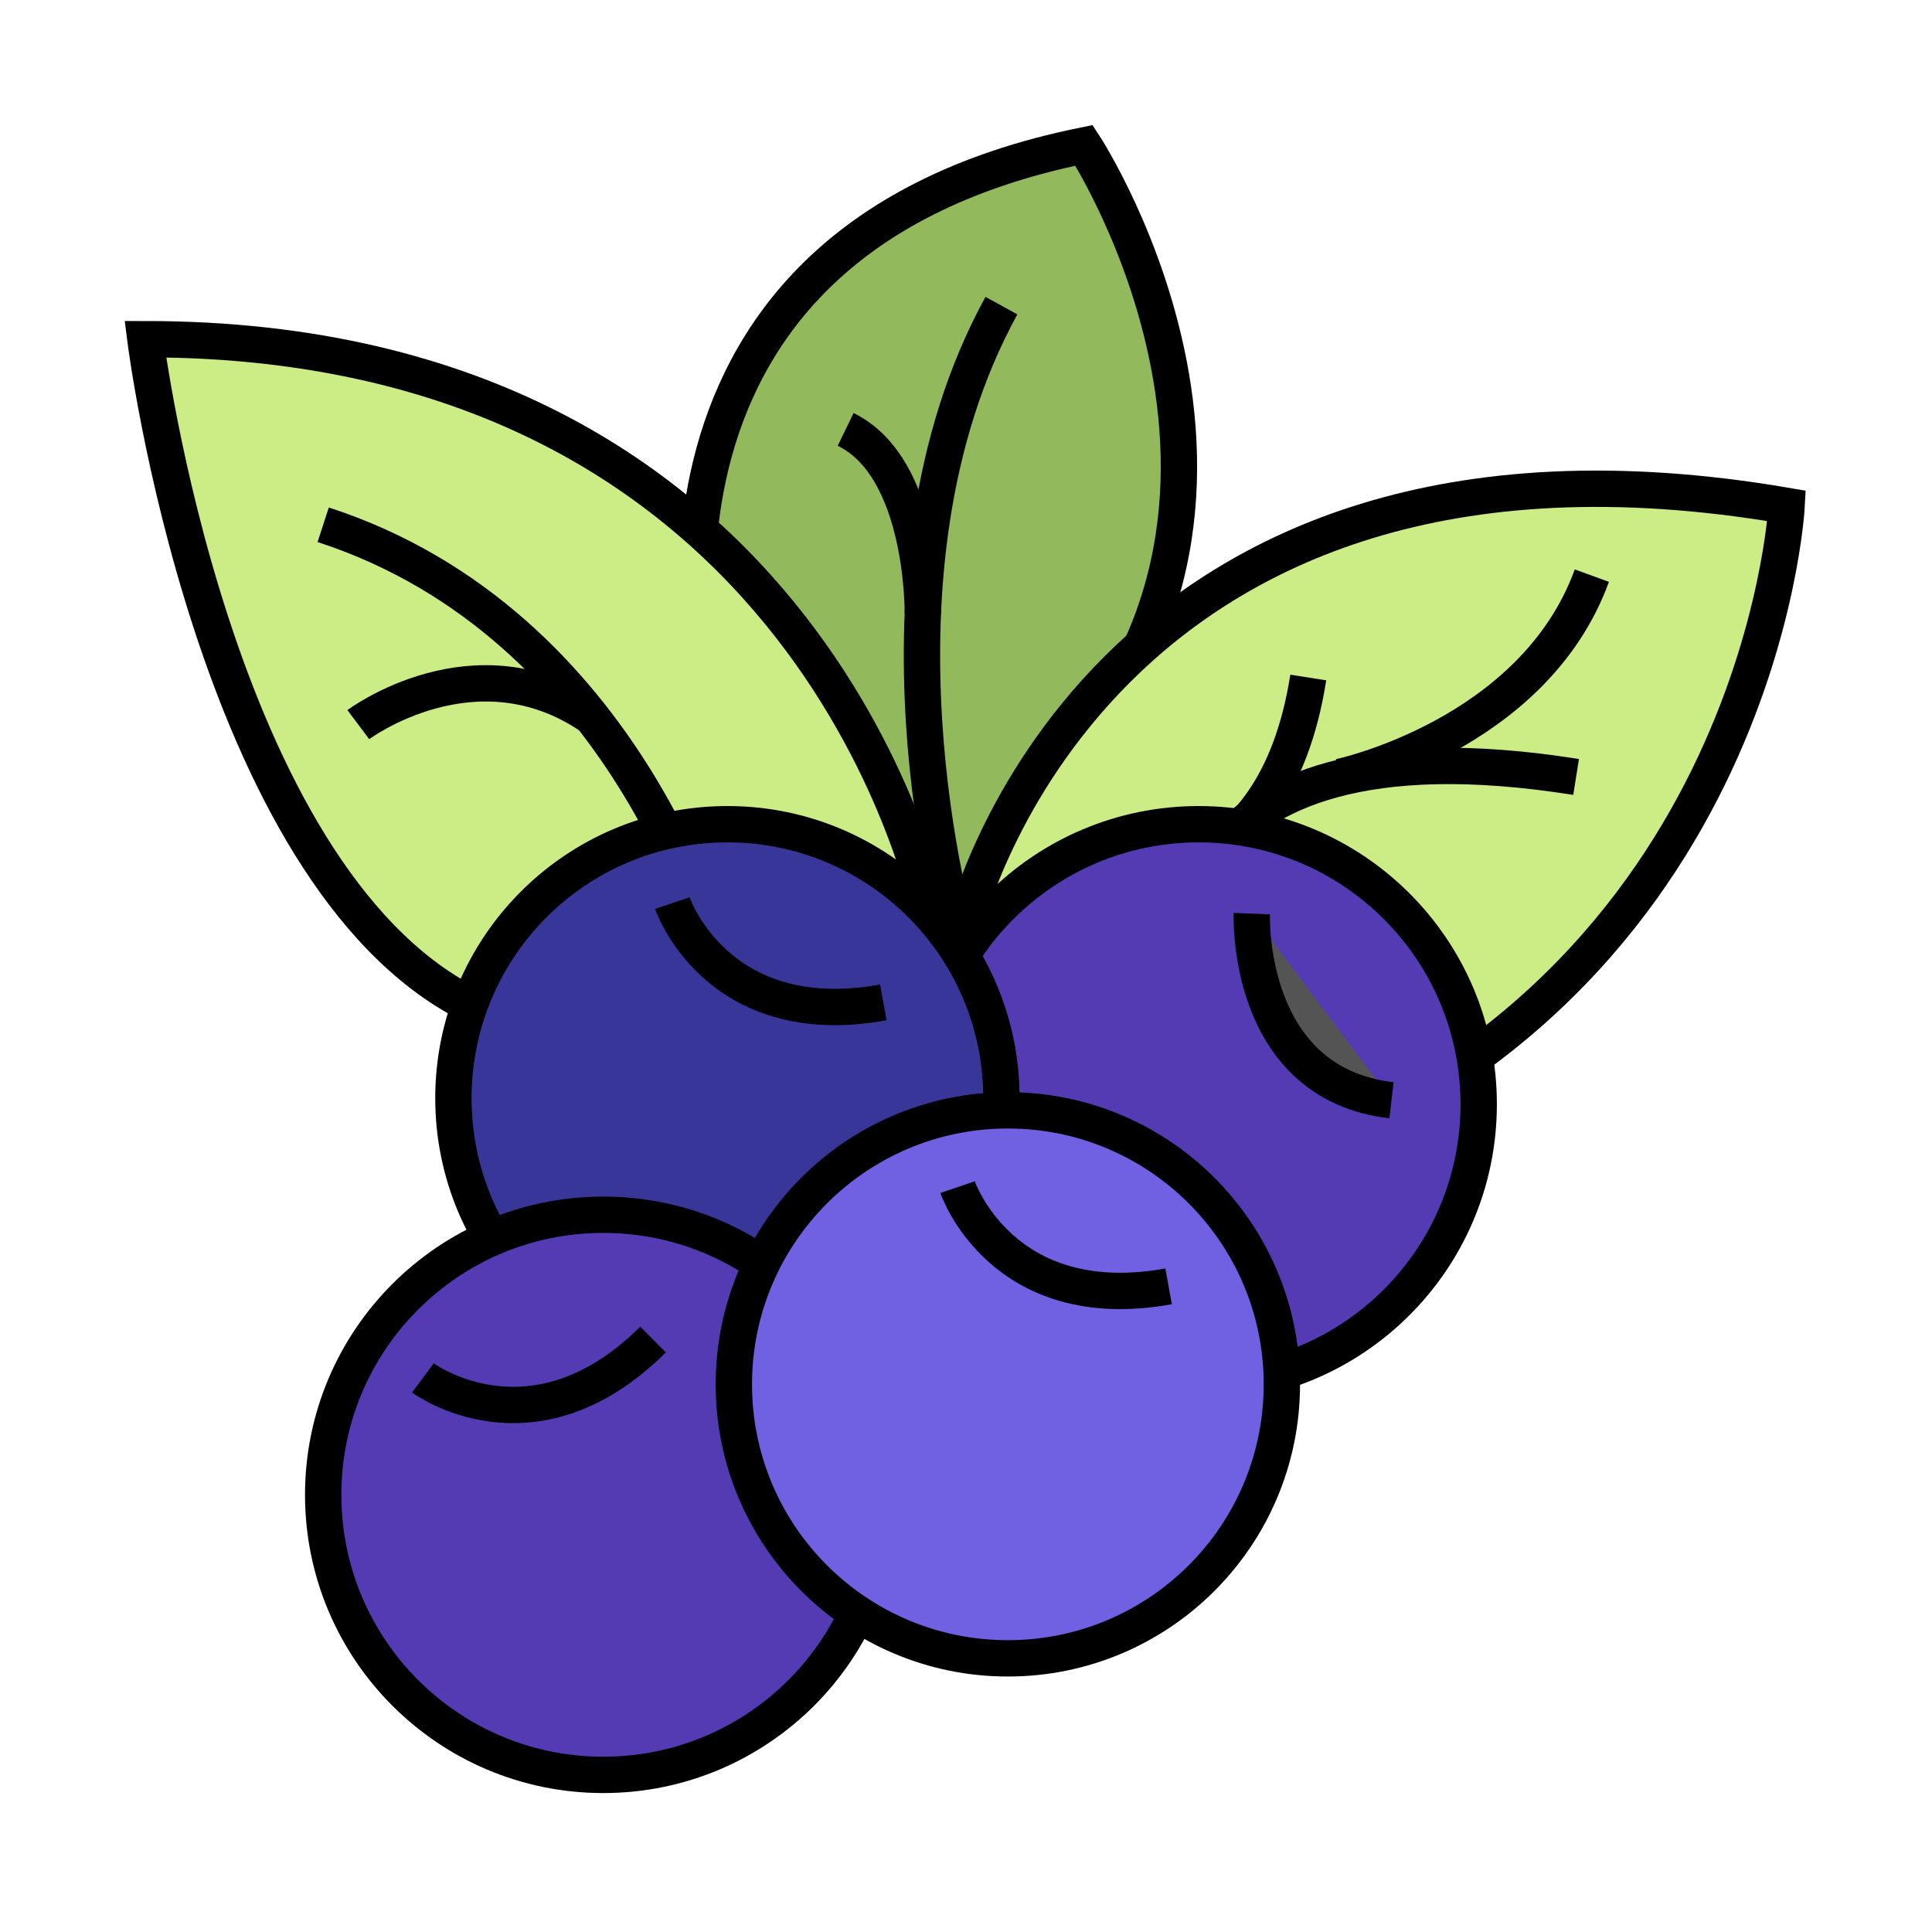 <svg id="Layer_1" data-name="Layer 1" xmlns="http://www.w3.org/2000/svg" viewBox="0 0 159.49 159.49"><defs><style>.cls-1{fill:#92ba5d;}.cls-1,.cls-2,.cls-3,.cls-4,.cls-5,.cls-6,.cls-7{stroke:#000;stroke-miterlimit:10;stroke-width:3px;}.cls-2{fill:#cced85;}.cls-3{fill:none;}.cls-4{fill:#553bb3;}.cls-5{fill:#383699;}.cls-6{fill:#7060e2;}.cls-7{fill:#545454;}</style></defs><path class="cls-1" d="M83.2,67.53,79.05,78.4,58.65,58.47S48.47,20.3,89.49,12c0,0,21.27,32.47-6.29,55.53"/><path class="cls-2" d="M79.75,76S90.55,32,147.49,41.76c0,0-2.17,41.38-45.26,55.19"/><path class="cls-3" d="M97,80.74s-2.21-22.22,33.11-16.6"/><path class="cls-3" d="M91.79,72.3S105.13,74.17,108,55.93"/><path class="cls-3" d="M79.07,77.13s-8.64-29.61,3.6-51.9"/><path class="cls-3" d="M76.18,50.68s.17-12.06-6.37-15.23"/><path class="cls-2" d="M76.8,75.46S67.6,28,12,28c0,0,5.55,44.08,26.68,54.87,0,0,18.15-1.79,29.22,13.42C67.9,96.32,64.94,78.85,76.8,75.46Z"/><path class="cls-3" d="M59,78.84S52,51.55,26.68,43.32"/><path class="cls-3" d="M29.58,59.82s9.62-7.21,19.24-.66"/><circle class="cls-4" cx="98.95" cy="91.16" r="23.12"/><circle class="cls-5" cx="60.05" cy="90.66" r="22.62"/><circle class="cls-4" cx="49.8" cy="123.4" r="23.12"/><circle class="cls-6" cx="83.2" cy="114.28" r="22.62"/><path class="cls-3" d="M110.59,64.14s16-3.38,20.82-16.62"/><path class="cls-7" d="M103.34,75.42s-.58,14,11.53,15.41"/><path class="cls-3" d="M79.05,98s3.62,10.69,17.42,8.19"/><path class="cls-3" d="M55.5,74.55s3.62,10.7,17.42,8.2"/><path class="cls-3" d="M34.91,113.75s9.05,6.73,19-3.17"/></svg>